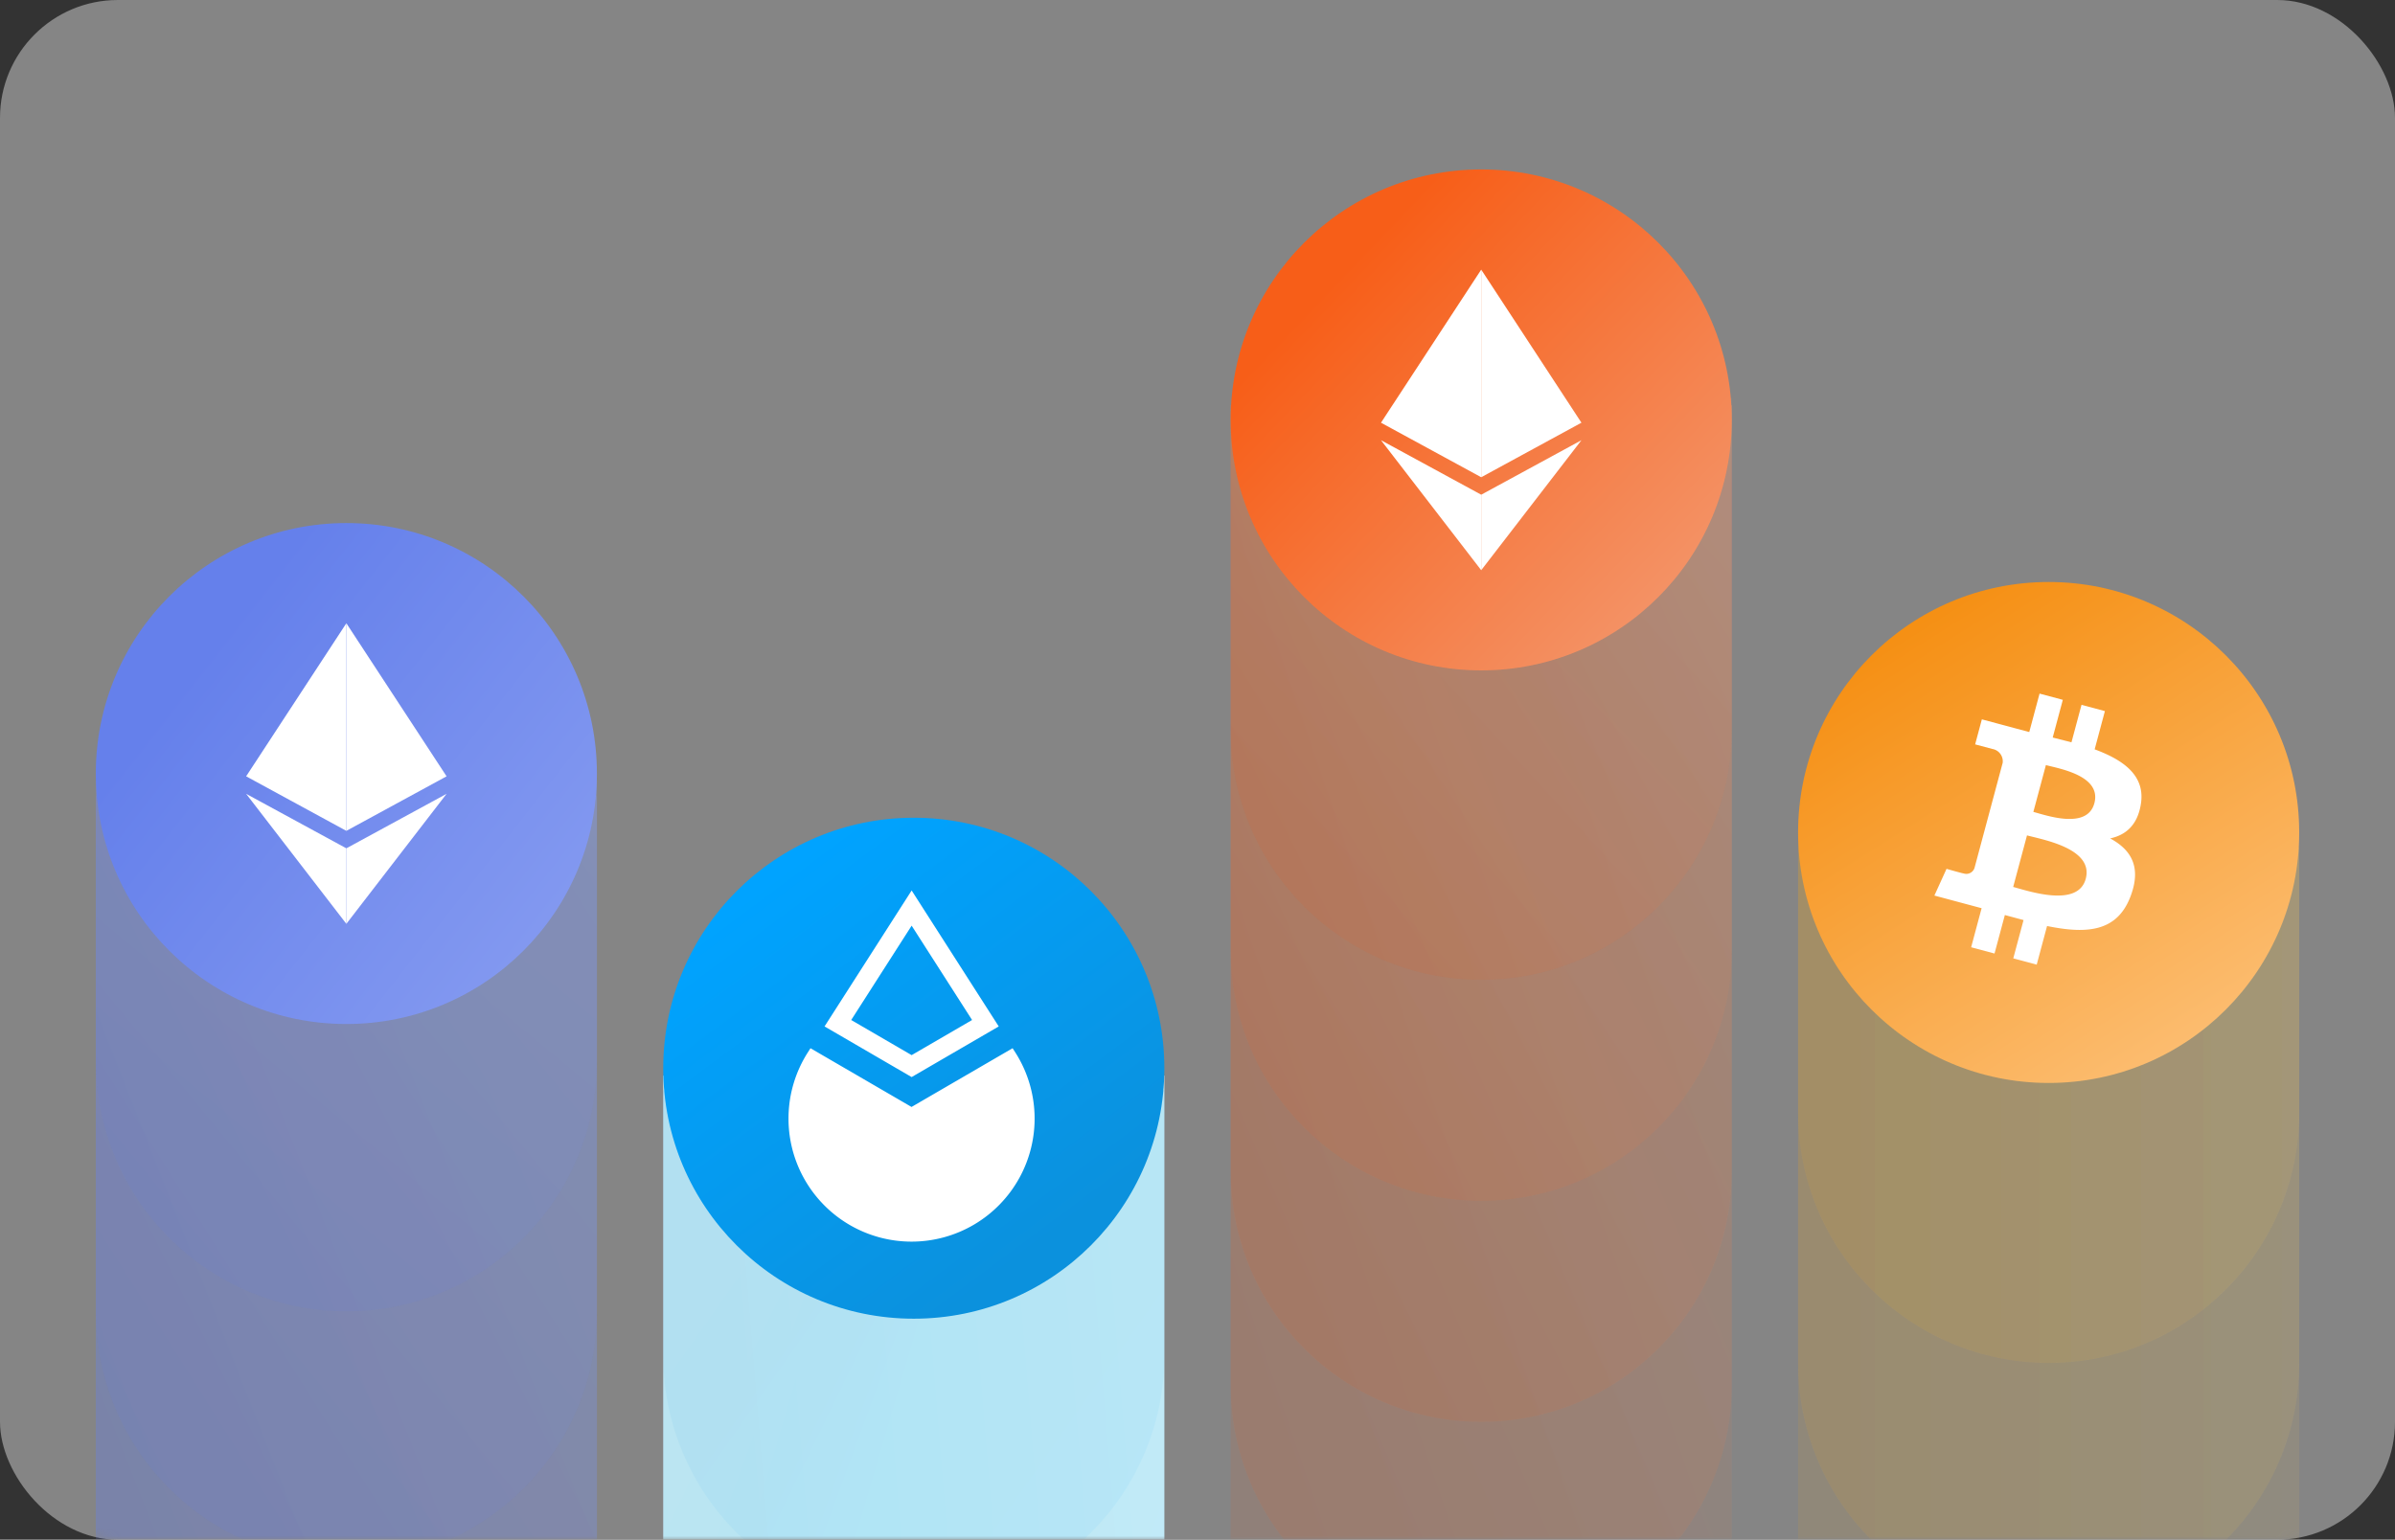 <svg xmlns="http://www.w3.org/2000/svg" xmlns:xlink="http://www.w3.org/1999/xlink" width="325" height="209" fill="none" xmlns:v="https://vecta.io/nano"><rect width="100%" height="100%" fill="#333333" stroke="none"/><rect opacity=".8" width="325" height="209" rx="16" fill="#fff" fill-opacity=".5"/><mask id="A" maskUnits="userSpaceOnUse" x="0" y="0" width="325" height="209" mask-type="alpha"><rect width="325" height="209" rx="16" fill="#25273d"/></mask><g mask="url(#A)"><path opacity=".1" transform="rotate(270 167 263)" fill="url(#B)" d="M167 263h209v68H167z"/><path opacity=".1" d="M201 222c-18.778 0-34-15.222-34-34V55h68v133c0 18.778-15.222 34-34 34z" fill="url(#C)"/><path opacity=".1" d="M201 193c-18.778 0-34-15.222-34-34V55h68v104c0 18.778-15.222 34-34 34z" fill="url(#D)"/><path opacity=".1" d="M201 163c-18.778 0-34-15.222-34-34V55h68v74c0 18.778-15.222 34-34 34z" fill="url(#E)"/><path opacity=".1" d="M201 133c-18.778 0-34-15.222-34-34V55h68v44c0 18.778-15.222 34-34 34z" fill="url(#F)"/><path d="M201 91c18.778 0 34-15.222 34-34s-15.222-34-34-34-34 15.222-34 34 15.222 34 34 34z" fill="url(#G)"/><path d="M201 36.6v28.18l-13.6-7.401L201 36.6z" fill="#fff"/><path d="M201 36.6l13.6 20.778L201 64.78V36.6zm0 30.552V77.4l-13.6-17.646 13.6 7.398z" fill="#fff"/><path d="M201 77.4V67.152l13.6-7.398L201 77.4z" fill="#fff"/><path opacity=".2" transform="rotate(270 13 327)" fill="url(#H)" d="M13 327h221v68H13z"/><path opacity=".1" d="M47 281c-18.778 0-34-15.222-34-34V108h68v139c0 18.778-15.222 34-34 34z" fill="url(#I)"/><path opacity=".1" d="M47 246c-18.778 0-34-15.222-34-34V108h68v104c0 18.778-15.222 34-34 34z" fill="url(#J)"/><path opacity=".1" d="M47 212c-18.778 0-34-15.222-34-34v-72h68v72c0 18.778-15.222 34-34 34z" fill="url(#K)"/><path opacity=".1" d="M47 178c-18.778 0-34-15.222-34-34v-38h68v38c0 18.778-15.222 34-34 34z" fill="url(#L)"/><path d="M47 139c18.778 0 34-15.222 34-34S65.778 71 47 71s-34 15.222-34 34 15.222 34 34 34z" fill="url(#M)"/><path d="M47 84.6v28.18l-13.6-7.402L47 84.6z" fill="#fff"/><path d="M47 84.6l13.6 20.778L47 112.78V84.6zm0 30.552V125.4l-13.6-17.646 13.6 7.398z" fill="#fff"/><path d="M47 125.4v-10.248l13.6-7.398L47 125.4z" fill="#fff"/><path transform="rotate(90 158 146)" fill="url(#N)" d="M158 146h319v68H158z"/><path opacity=".05" d="M124 321c18.778 0 34-15.222 34-34V148H90v139c0 18.778 15.222 34 34 34z" fill="url(#O)"/><path opacity=".05" d="M124 286c18.778 0 34-15.222 34-34V148H90v104c0 18.778 15.222 34 34 34z" fill="url(#P)"/><path opacity=".05" d="M124 252c18.778 0 34-15.222 34-34v-70H90v70c0 18.778 15.222 34 34 34z" fill="url(#Q)"/><path opacity=".05" d="M124 218c18.778 0 34-15.222 34-34v-38H90v38c0 18.778 15.222 34 34 34z" fill="url(#R)"/><path d="M124 179c18.778 0 34-15.222 34-34s-15.222-34-34-34-34 15.222-34 34 15.222 34 34 34z" fill="url(#S)"/><path fill-rule="evenodd" d="M135.528 139.328l-11.819-18.456-11.819 18.456 11.818 6.873 11.82-6.873zm-11.819-13.679l-8.201 12.807 8.2 4.768 8.202-4.768-8.201-12.807zm-13.727 16.637l13.712 7.972 13.715-7.972.376.584a16.7 16.7 0 0 1 2.603 8.426 16.69 16.69 0 0 1-2.051 8.577c-1.44 2.624-3.558 4.812-6.133 6.337s-5.514 2.328-8.506 2.328a16.7 16.7 0 0 1-14.64-8.665 16.7 16.7 0 0 1-2.051-8.577c.097-2.991.997-5.901 2.604-8.426l.371-.584z" fill="#fff"/><path opacity=".1" d="M278 288c-18.778 0-34-15.222-34-34V115h68v139c0 18.778-15.222 34-34 34z" fill="url(#T)"/><path opacity=".1" d="M278 219c-18.778 0-34-15.222-34-34v-70h68v70c0 18.778-15.222 34-34 34z" fill="url(#U)"/><path opacity=".1" d="M278 185c-18.778 0-34-15.222-34-34v-38h68v38c0 18.778-15.222 34-34 34z" fill="url(#V)"/><circle cx="278" cy="113" r="34" fill="url(#W)"/><path fill-rule="evenodd" d="M284.204 109.03c-.967 3.607-6.488 1.657-8.279 1.177l1.702-6.354c1.792.48 7.582 1.426 6.577 5.177zm-1.171 10.259c-1.056 3.944-7.693 1.683-9.845 1.106l1.875-6.998c2.151.583 9.074 1.775 7.97 5.892zm7.474-10.097c.648-3.86-2.26-5.993-6.263-7.477l1.39-5.189-3.174-.85-1.363 5.086-2.545-.65 1.371-5.116-3.156-.846-1.398 5.218-2.02-.541-4.413-1.182-.91 3.397 2.309.618a1.7 1.7 0 0 1 1.429 1.878l-3.828 14.29c-.205.609-.864.937-1.474.733.022.044-2.319-.622-2.319-.622l-1.648 3.624 4.136 1.109 2.273.608-1.421 5.303 3.174.85 1.4-5.224 2.537.68-1.394 5.2 3.181.852 1.404-5.242c5.45 1.112 9.543.791 11.357-4.103 1.461-3.938.045-6.25-2.796-7.791 2.097-.444 3.7-1.786 4.161-4.613z" fill="#fff"/></g><defs><linearGradient id="B" x1="207.519" y1="279.15" x2="240.323" y2="375.171" xlink:href="#X"><stop stop-color="#f75e18"/><stop offset="1" stop-color="#f39c74"/></linearGradient><linearGradient id="C" x1="183.15" y1="189.623" x2="273.806" y2="150.864" xlink:href="#X"><stop stop-color="#f75e18"/><stop offset="1" stop-color="#f39c74"/></linearGradient><linearGradient id="D" x1="183.15" y1="166.246" x2="267.735" y2="122.482" xlink:href="#X"><stop stop-color="#f75e18"/><stop offset="1" stop-color="#f39c74"/></linearGradient><linearGradient id="E" x1="183.15" y1="142.062" x2="257.766" y2="92.733" xlink:href="#X"><stop stop-color="#f75e18"/><stop offset="1" stop-color="#f39c74"/></linearGradient><linearGradient id="F" x1="183.15" y1="117.878" x2="241.492" y2="64.473" xlink:href="#X"><stop stop-color="#f75e18"/><stop offset="1" stop-color="#f39c74"/></linearGradient><linearGradient id="G" x1="180.183" y1="39.15" x2="233.733" y2="90.15" xlink:href="#X"><stop stop-color="#f75e18"/><stop offset="1" stop-color="#f39c74"/></linearGradient><linearGradient id="H" x1="20.843" y1="361.001" x2="66.571" y2="477.301" xlink:href="#X"><stop stop-color="#6580eb"/><stop offset="1" stop-color="#8ea2f2"/></linearGradient><linearGradient id="I" x1="47.001" y1="274.861" x2="154.229" y2="221.002" xlink:href="#X"><stop stop-color="#6580eb"/><stop offset="1" stop-color="#8ea2f2"/></linearGradient><linearGradient id="J" x1="47.001" y1="241.103" x2="143.157" y2="180.556" xlink:href="#X"><stop stop-color="#6580eb"/><stop offset="1" stop-color="#8ea2f2"/></linearGradient><linearGradient id="K" x1="47.001" y1="208.238" x2="127.312" y2="142.403" xlink:href="#X"><stop stop-color="#6580eb"/><stop offset="1" stop-color="#8ea2f2"/></linearGradient><linearGradient id="L" x1="47.001" y1="175.445" x2="101.663" y2="109.475" xlink:href="#X"><stop stop-color="#6580eb"/><stop offset="1" stop-color="#8ea2f2"/></linearGradient><linearGradient id="M" x1="15.413" y1="105.001" x2="80.584" y2="156.001" xlink:href="#X"><stop stop-color="#6580eb"/><stop offset="1" stop-color="#8ea2f2"/></linearGradient><linearGradient id="N" x1="158" y1="146" x2="165.716" y2="239.648" xlink:href="#X"><stop stop-color="#e2f7f9"/><stop offset="1" stop-color="#d3f3f5"/></linearGradient><linearGradient id="O" x1="148.226" y1="289.644" x2="77.084" y2="268.851" xlink:href="#X"><stop stop-color="#00a3ff"/><stop offset="1" stop-color="#0b91dd"/></linearGradient><linearGradient id="P" x1="148.226" y1="260.987" x2="80.147" y2="236.043" xlink:href="#X"><stop stop-color="#00a3ff"/><stop offset="1" stop-color="#0b91dd"/></linearGradient><linearGradient id="Q" x1="148.226" y1="233.15" x2="85.77" y2="202.784" xlink:href="#X"><stop stop-color="#00a3ff"/><stop offset="1" stop-color="#0b91dd"/></linearGradient><linearGradient id="R" x1="148.226" y1="204.95" x2="96.512" y2="168.632" xlink:href="#X"><stop stop-color="#00a3ff"/><stop offset="1" stop-color="#0b91dd"/></linearGradient><linearGradient id="S" x1="102.325" y1="120.774" x2="139.3" y2="170.499" xlink:href="#X"><stop stop-color="#00a3ff"/><stop offset="1" stop-color="#0b91dd"/></linearGradient><linearGradient id="T" x1="234.367" y1="201.5" x2="319.14" y2="201.5" xlink:href="#X"><stop stop-color="#f9a606"/><stop offset="1" stop-color="#fbcc5f"/></linearGradient><linearGradient id="U" x1="234.367" y1="167" x2="319.14" y2="167" xlink:href="#X"><stop stop-color="#f9a606"/><stop offset="1" stop-color="#fbcc5f"/></linearGradient><linearGradient id="V" x1="234.367" y1="149" x2="319.14" y2="149" xlink:href="#X"><stop stop-color="#f9a606"/><stop offset="1" stop-color="#fbcc5f"/></linearGradient><linearGradient id="W" x1="244" y1="79" x2="288.296" y2="148.96" xlink:href="#X"><stop stop-color="#f48702"/><stop offset="1" stop-color="#fcbd71"/></linearGradient><linearGradient id="X" gradientUnits="userSpaceOnUse"/></defs></svg>